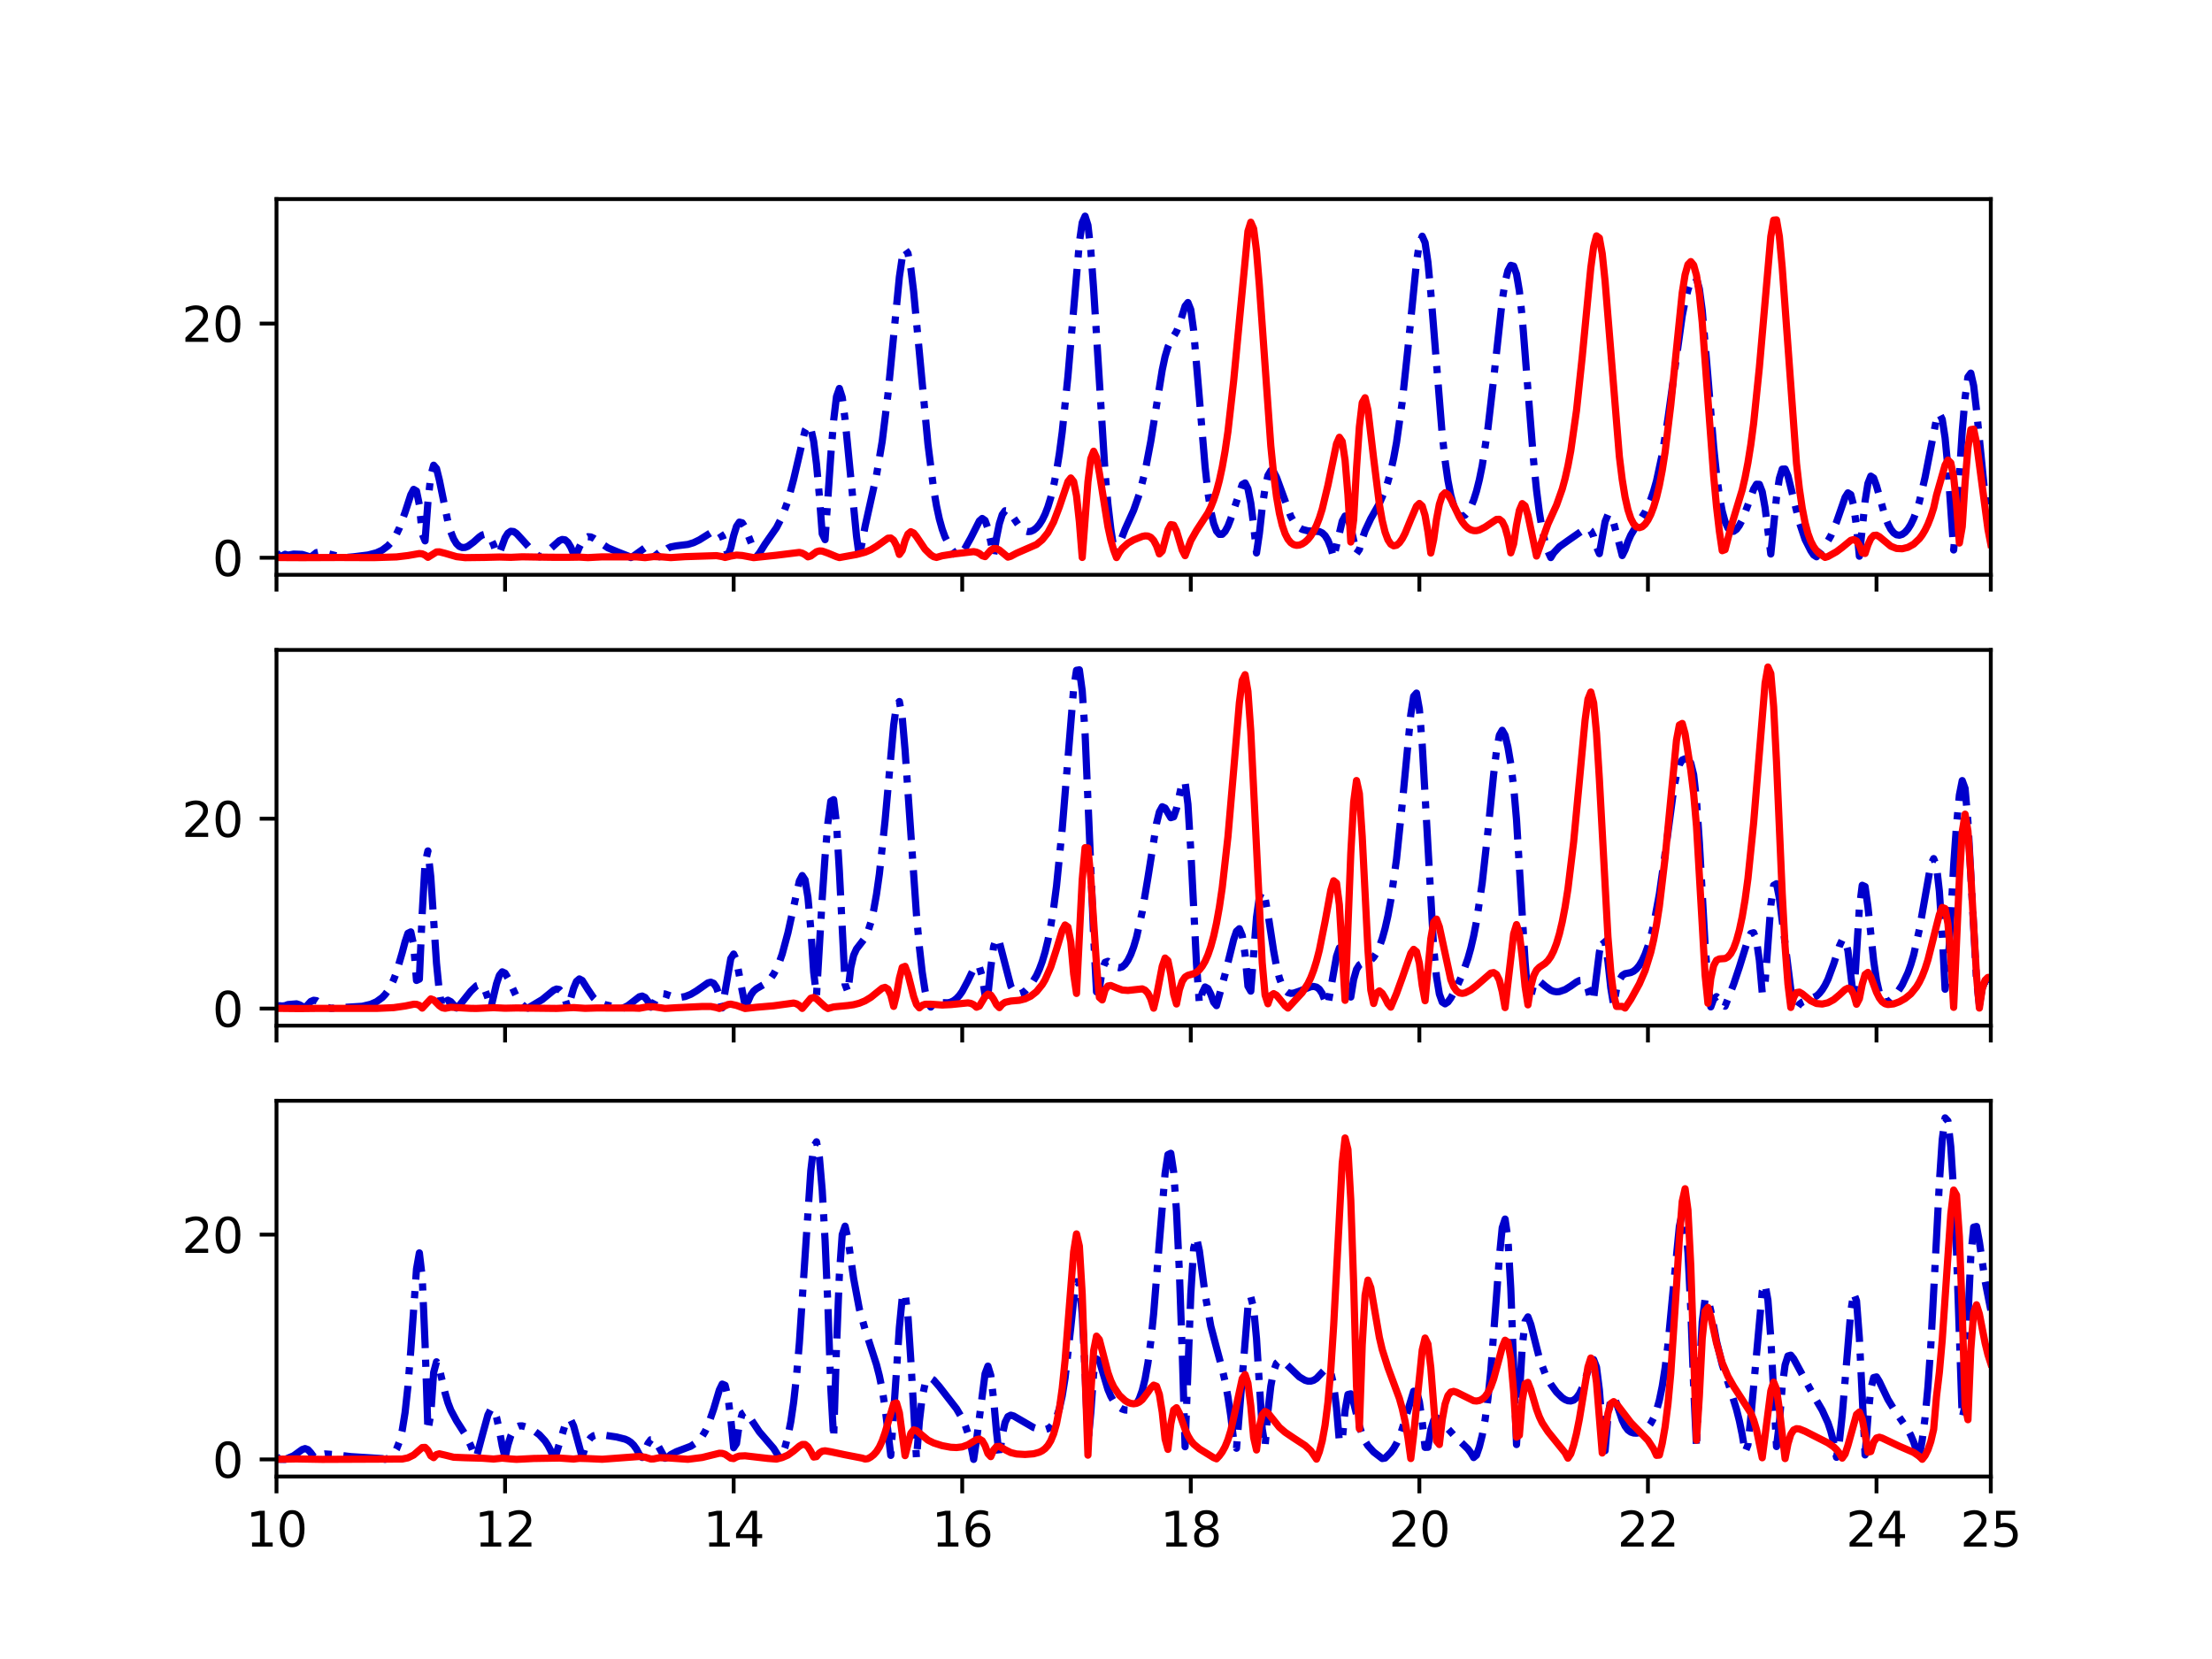 <?xml version="1.0" encoding="utf-8" standalone="no"?>
<!DOCTYPE svg PUBLIC "-//W3C//DTD SVG 1.1//EN"
  "http://www.w3.org/Graphics/SVG/1.1/DTD/svg11.dtd">
<svg xmlns:xlink="http://www.w3.org/1999/xlink" width="460.8pt" height="345.6pt" viewBox="0 0 460.8 345.6" xmlns="http://www.w3.org/2000/svg" version="1.1">
 <defs>
  <style type="text/css">*{stroke-linejoin: round; stroke-linecap: butt}</style>
 </defs>
 <g id="figure_1">
  <g id="patch_1">
   <path d="M 0 345.6 
L 460.8 345.6 
L 460.8 0 
L 0 0 
z
" style="fill: #ffffff"/>
  </g>
  <g id="axes_1">
   <g id="patch_2">
    <path d="M 57.6 119.74 
L 414.72 119.74 
L 414.72 41.472 
L 57.6 41.472 
z
" style="fill: #ffffff"/>
   </g>
   <g id="matplotlib.axis_1">
    <g id="xtick_1">
     <g id="line2d_1">
      <defs>
       <path id="mb5b791efdc" d="M 0 0 
L 0 3.5 
" style="stroke: #000000; stroke-width: 0.8"/>
      </defs>
      <g>
       <use xlink:href="#mb5b791efdc" x="57.6" y="119.74" style="stroke: #000000; stroke-width: 0.8"/>
      </g>
     </g>
    </g>
    <g id="xtick_2">
     <g id="line2d_2">
      <g>
       <use xlink:href="#mb5b791efdc" x="105.216" y="119.74" style="stroke: #000000; stroke-width: 0.8"/>
      </g>
     </g>
    </g>
    <g id="xtick_3">
     <g id="line2d_3">
      <g>
       <use xlink:href="#mb5b791efdc" x="152.832" y="119.74" style="stroke: #000000; stroke-width: 0.8"/>
      </g>
     </g>
    </g>
    <g id="xtick_4">
     <g id="line2d_4">
      <g>
       <use xlink:href="#mb5b791efdc" x="200.448" y="119.74" style="stroke: #000000; stroke-width: 0.8"/>
      </g>
     </g>
    </g>
    <g id="xtick_5">
     <g id="line2d_5">
      <g>
       <use xlink:href="#mb5b791efdc" x="248.064" y="119.74" style="stroke: #000000; stroke-width: 0.8"/>
      </g>
     </g>
    </g>
    <g id="xtick_6">
     <g id="line2d_6">
      <g>
       <use xlink:href="#mb5b791efdc" x="295.68" y="119.74" style="stroke: #000000; stroke-width: 0.8"/>
      </g>
     </g>
    </g>
    <g id="xtick_7">
     <g id="line2d_7">
      <g>
       <use xlink:href="#mb5b791efdc" x="343.296" y="119.74" style="stroke: #000000; stroke-width: 0.8"/>
      </g>
     </g>
    </g>
    <g id="xtick_8">
     <g id="line2d_8">
      <g>
       <use xlink:href="#mb5b791efdc" x="390.912" y="119.74" style="stroke: #000000; stroke-width: 0.8"/>
      </g>
     </g>
    </g>
    <g id="xtick_9">
     <g id="line2d_9">
      <g>
       <use xlink:href="#mb5b791efdc" x="414.72" y="119.74" style="stroke: #000000; stroke-width: 0.8"/>
      </g>
     </g>
    </g>
   </g>
   <g id="matplotlib.axis_2">
    <g id="ytick_1">
     <g id="line2d_10">
      <defs>
       <path id="m43dc4cb394" d="M 0 0 
L -3.5 0 
" style="stroke: #000000; stroke-width: 0.8"/>
      </defs>
      <g>
       <use xlink:href="#m43dc4cb394" x="57.6" y="116.184" style="stroke: #000000; stroke-width: 0.8"/>
      </g>
     </g>
     <g id="text_1">
      <!-- 0 -->
      <g transform="translate(44.237 119.983)scale(0.1 -0.1)">
       <defs>
        <path id="DejaVuSans-30" d="M 2034 4250 
Q 1547 4250 1301 3770 
Q 1056 3291 1056 2328 
Q 1056 1369 1301 889 
Q 1547 409 2034 409 
Q 2525 409 2770 889 
Q 3016 1369 3016 2328 
Q 3016 3291 2770 3770 
Q 2525 4250 2034 4250 
z
M 2034 4750 
Q 2819 4750 3233 4129 
Q 3647 3509 3647 2328 
Q 3647 1150 3233 529 
Q 2819 -91 2034 -91 
Q 1250 -91 836 529 
Q 422 1150 422 2328 
Q 422 3509 836 4129 
Q 1250 4750 2034 4750 
z
" transform="scale(0.016)"/>
       </defs>
       <use xlink:href="#DejaVuSans-30"/>
      </g>
     </g>
    </g>
    <g id="ytick_2">
     <g id="line2d_11">
      <g>
       <use xlink:href="#m43dc4cb394" x="57.6" y="67.405" style="stroke: #000000; stroke-width: 0.8"/>
      </g>
     </g>
     <g id="text_2">
      <!-- 20 -->
      <g transform="translate(37.875 71.205)scale(0.1 -0.1)">
       <defs>
        <path id="DejaVuSans-32" d="M 1228 531 
L 3431 531 
L 3431 0 
L 469 0 
L 469 531 
Q 828 903 1448 1529 
Q 2069 2156 2228 2338 
Q 2531 2678 2651 2914 
Q 2772 3150 2772 3378 
Q 2772 3750 2511 3984 
Q 2250 4219 1831 4219 
Q 1534 4219 1204 4116 
Q 875 4013 500 3803 
L 500 4441 
Q 881 4594 1212 4672 
Q 1544 4750 1819 4750 
Q 2544 4750 2975 4387 
Q 3406 4025 3406 3419 
Q 3406 3131 3298 2873 
Q 3191 2616 2906 2266 
Q 2828 2175 2409 1742 
Q 1991 1309 1228 531 
z
" transform="scale(0.016)"/>
       </defs>
       <use xlink:href="#DejaVuSans-32"/>
       <use xlink:href="#DejaVuSans-30" x="63.623"/>
      </g>
     </g>
    </g>
   </g>
   <g id="line2d_12">
    <path d="M 57.6 115.104 
L 58.195 115.917 
L 58.79 115.771 
L 59.386 115.471 
L 59.981 115.644 
L 61.171 115.428 
L 62.957 115.494 
L 64.742 116.05 
L 65.933 115.113 
L 66.528 114.986 
L 67.123 115.041 
L 70.099 115.791 
L 71.885 116.148 
L 73.67 115.988 
L 76.646 115.617 
L 78.432 115.154 
L 79.622 114.602 
L 80.813 113.708 
L 81.408 113.072 
L 82.003 112.268 
L 82.598 111.257 
L 83.194 110.004 
L 84.384 106.729 
L 85.574 103.066 
L 86.17 101.948 
L 86.765 102.298 
L 87.36 105.158 
L 87.955 111.24 
L 88.55 112.669 
L 89.146 104.55 
L 89.741 99.066 
L 90.336 96.91 
L 90.931 97.604 
L 91.526 99.992 
L 93.312 108.721 
L 93.907 110.783 
L 94.502 112.271 
L 95.098 113.258 
L 95.693 113.827 
L 96.288 114.061 
L 96.883 114.033 
L 97.478 113.803 
L 98.669 112.925 
L 99.859 111.856 
L 100.454 111.451 
L 101.05 111.294 
L 101.645 111.524 
L 102.24 112.254 
L 102.835 113.514 
L 103.43 115.205 
L 104.026 115.27 
L 105.216 112.019 
L 105.811 111.077 
L 106.406 110.671 
L 107.002 110.731 
L 107.597 111.129 
L 108.787 112.418 
L 110.573 114.398 
L 112.358 115.997 
L 112.954 115.869 
L 114.739 114.235 
L 116.525 112.631 
L 117.12 112.378 
L 117.715 112.462 
L 118.31 112.991 
L 118.906 113.998 
L 119.501 115.388 
L 120.096 115.426 
L 120.691 113.973 
L 121.286 112.835 
L 121.882 112.114 
L 122.477 111.811 
L 123.072 111.854 
L 123.667 112.132 
L 126.643 114.128 
L 128.429 114.879 
L 130.81 115.817 
L 131.405 116.15 
L 132 115.82 
L 134.381 114.102 
L 134.976 114.025 
L 135.571 114.268 
L 136.166 114.819 
L 136.762 115.574 
L 137.357 115.986 
L 138.547 114.633 
L 139.142 114.196 
L 139.738 113.927 
L 140.928 113.704 
L 143.309 113.412 
L 144.499 113.048 
L 145.69 112.471 
L 148.666 110.602 
L 149.261 110.546 
L 149.856 110.874 
L 150.451 111.764 
L 151.046 113.344 
L 151.642 115.593 
L 152.237 114.121 
L 152.832 111.56 
L 153.427 109.655 
L 154.022 108.766 
L 154.618 108.912 
L 155.213 109.878 
L 157.594 115.945 
L 158.189 115.244 
L 159.379 113.339 
L 161.76 109.925 
L 162.95 107.596 
L 164.141 104.333 
L 165.331 99.859 
L 167.712 89.653 
L 168.307 88.638 
L 168.902 89.267 
L 169.498 91.925 
L 170.093 96.681 
L 170.688 103.267 
L 171.283 111.205 
L 171.878 112.42 
L 173.069 94.855 
L 173.664 87.562 
L 174.259 82.607 
L 174.854 80.919 
L 175.45 82.77 
L 176.045 87.366 
L 178.426 111.693 
L 179.021 116.058 
L 180.211 109.665 
L 182.592 98.984 
L 183.782 91.929 
L 184.973 82.201 
L 187.354 57.698 
L 187.949 53.647 
L 188.544 51.921 
L 189.139 52.753 
L 189.734 55.877 
L 190.33 60.752 
L 191.52 73.437 
L 193.306 92.508 
L 194.496 101.908 
L 195.091 105.389 
L 195.686 108.135 
L 196.282 110.26 
L 196.877 111.891 
L 198.067 114.159 
L 199.258 115.763 
L 199.853 115.86 
L 201.043 114.198 
L 202.234 112.065 
L 204.019 108.524 
L 204.614 108.004 
L 205.21 108.42 
L 205.805 110.091 
L 206.995 115.679 
L 207.59 112.018 
L 208.186 109.082 
L 208.781 107.21 
L 209.376 106.403 
L 209.971 106.454 
L 210.566 107.067 
L 212.352 109.642 
L 212.947 110.232 
L 213.542 110.6 
L 214.138 110.749 
L 214.733 110.687 
L 215.328 110.421 
L 215.923 109.949 
L 216.518 109.259 
L 217.114 108.327 
L 217.709 107.115 
L 218.304 105.57 
L 218.899 103.625 
L 219.494 101.196 
L 220.09 98.185 
L 220.685 94.484 
L 221.28 89.987 
L 222.47 78.37 
L 224.851 50.518 
L 225.446 46.375 
L 226.042 45.03 
L 226.637 46.91 
L 227.232 52.126 
L 227.827 60.245 
L 230.208 98.429 
L 230.803 105.046 
L 231.398 110.146 
L 231.994 113.983 
L 232.589 115.523 
L 233.184 113.362 
L 234.374 110.253 
L 236.16 106.288 
L 237.35 102.893 
L 238.541 98.215 
L 239.731 91.931 
L 242.112 77.079 
L 242.707 74.276 
L 243.302 72.283 
L 243.898 71.002 
L 245.088 69.064 
L 245.683 67.582 
L 246.874 63.774 
L 247.469 63.022 
L 248.064 64.521 
L 248.659 68.86 
L 249.85 82.956 
L 251.04 97.213 
L 251.635 102.617 
L 252.23 106.454 
L 252.826 109.042 
L 253.421 110.629 
L 254.016 111.322 
L 254.611 111.306 
L 255.206 110.709 
L 255.802 109.597 
L 256.397 108.058 
L 258.778 100.94 
L 259.373 100.605 
L 259.968 101.795 
L 260.563 104.783 
L 261.158 109.438 
L 261.754 115.195 
L 262.349 111.159 
L 262.944 105.754 
L 263.539 101.615 
L 264.134 99.056 
L 264.73 98.044 
L 265.325 98.3 
L 265.92 99.44 
L 268.896 107.581 
L 269.491 108.614 
L 270.086 109.384 
L 270.682 109.926 
L 271.277 110.281 
L 272.467 110.588 
L 274.848 110.736 
L 275.443 111.013 
L 276.038 111.575 
L 276.634 112.553 
L 277.229 114.071 
L 277.824 116.179 
L 279.61 108.575 
L 280.205 107.492 
L 280.8 107.953 
L 281.395 109.798 
L 282.586 115.305 
L 283.181 114.464 
L 283.776 112.296 
L 284.371 110.563 
L 285.562 108.03 
L 287.347 104.892 
L 288.538 102.146 
L 289.133 100.338 
L 289.728 98.132 
L 290.323 95.448 
L 290.918 92.201 
L 292.109 83.732 
L 293.299 72.556 
L 295.085 54.609 
L 295.68 50.719 
L 296.275 49.209 
L 296.87 50.539 
L 297.466 54.636 
L 298.061 60.925 
L 300.442 90.553 
L 301.037 95.93 
L 301.632 100.099 
L 302.227 103.166 
L 302.822 105.293 
L 303.418 106.643 
L 304.013 107.361 
L 304.608 107.559 
L 305.203 107.311 
L 305.798 106.662 
L 306.394 105.623 
L 306.989 104.18 
L 307.584 102.299 
L 308.179 99.924 
L 308.774 96.991 
L 309.965 89.218 
L 311.155 78.914 
L 312.941 62.586 
L 313.536 58.781 
L 314.131 56.371 
L 314.726 55.274 
L 315.322 55.437 
L 315.917 57.091 
L 316.512 60.608 
L 317.107 66.13 
L 318.298 81.243 
L 319.488 96.162 
L 320.083 102.068 
L 320.678 106.75 
L 321.274 110.313 
L 321.869 112.946 
L 322.464 114.85 
L 323.059 116.154 
L 323.654 115.174 
L 324.845 113.899 
L 326.63 112.625 
L 330.202 110.138 
L 330.797 110.118 
L 331.392 110.578 
L 331.987 111.774 
L 332.582 113.924 
L 333.178 115.337 
L 334.368 108.673 
L 334.963 107.215 
L 335.558 107.523 
L 336.154 108.937 
L 337.344 113.378 
L 337.939 115.731 
L 338.534 114.538 
L 339.13 112.83 
L 339.725 111.476 
L 340.915 109.478 
L 342.701 106.668 
L 343.891 104.021 
L 344.486 102.277 
L 345.082 100.172 
L 346.272 94.66 
L 347.462 87.218 
L 350.438 65.8 
L 351.034 62.783 
L 351.629 60.405 
L 352.224 58.643 
L 352.819 57.678 
L 353.414 57.988 
L 354.01 60.186 
L 354.605 64.618 
L 355.795 78.541 
L 356.986 93.067 
L 357.581 98.809 
L 358.176 103.261 
L 358.771 106.498 
L 359.366 108.685 
L 359.962 110.005 
L 360.557 110.627 
L 361.152 110.682 
L 361.747 110.269 
L 362.342 109.458 
L 362.938 108.299 
L 364.128 105.18 
L 365.318 101.884 
L 365.914 100.875 
L 366.509 100.899 
L 367.104 102.441 
L 367.699 105.788 
L 368.89 115.407 
L 370.08 103.579 
L 370.675 99.661 
L 371.27 97.732 
L 371.866 97.703 
L 372.461 99.114 
L 373.651 103.974 
L 374.842 108.821 
L 376.032 112.373 
L 377.222 114.722 
L 377.818 115.603 
L 378.413 115.989 
L 380.198 113.685 
L 381.389 111.632 
L 382.579 108.77 
L 384.365 103.614 
L 384.96 102.671 
L 385.555 103.035 
L 386.15 105.322 
L 386.746 109.769 
L 387.341 115.872 
L 388.531 104.399 
L 389.126 100.699 
L 389.722 99.187 
L 390.317 99.582 
L 390.912 101.231 
L 392.698 107.557 
L 393.293 109.113 
L 393.888 110.252 
L 394.483 111.001 
L 395.078 111.402 
L 395.674 111.497 
L 396.269 111.319 
L 396.864 110.887 
L 397.459 110.203 
L 398.054 109.255 
L 398.65 108.016 
L 399.245 106.451 
L 399.84 104.516 
L 401.03 99.421 
L 403.411 87.254 
L 404.006 86.18 
L 404.602 87.355 
L 405.197 91.205 
L 405.792 97.471 
L 406.982 114.57 
L 407.578 108.178 
L 408.768 89.842 
L 409.363 82.802 
L 409.958 78.524 
L 410.554 77.728 
L 411.149 80.337 
L 411.744 85.423 
L 413.53 103.363 
L 414.125 107.794 
L 414.72 111.153 
L 414.72 111.153 
" clip-path="url(#p0c324548af)" style="fill: none; stroke-dasharray: 9.6,2.4,1.5,2.4; stroke-dashoffset: 0; stroke: #0000cc; stroke-width: 1.5"/>
   </g>
   <g id="line2d_13">
    <path d="M 57.6 116.142 
L 62.957 116.168 
L 70.694 116.135 
L 77.837 116.163 
L 82.598 116.017 
L 84.979 115.731 
L 87.36 115.314 
L 87.955 115.378 
L 88.55 115.644 
L 89.146 116.103 
L 90.931 114.981 
L 91.526 114.957 
L 92.717 115.26 
L 95.098 115.96 
L 96.883 116.168 
L 101.05 116.115 
L 104.026 116.039 
L 106.406 116.105 
L 108.787 115.995 
L 114.739 116.09 
L 118.31 116.098 
L 120.691 116.06 
L 122.477 116.158 
L 125.453 116.006 
L 132.595 116.011 
L 134.381 116.164 
L 136.166 115.952 
L 137.952 116.011 
L 139.738 116.157 
L 142.714 115.963 
L 149.261 115.749 
L 150.451 115.956 
L 151.046 116.131 
L 152.237 115.838 
L 153.427 115.634 
L 154.618 115.718 
L 156.998 116.166 
L 161.76 115.666 
L 166.522 115.077 
L 167.117 115.234 
L 167.712 115.546 
L 168.307 116.002 
L 168.902 115.822 
L 170.093 114.934 
L 170.688 114.768 
L 171.283 114.801 
L 172.474 115.226 
L 174.259 115.97 
L 174.854 116.155 
L 178.426 115.508 
L 180.211 115.033 
L 181.402 114.533 
L 182.592 113.816 
L 184.973 112.119 
L 185.568 112.079 
L 186.163 112.536 
L 186.758 113.675 
L 187.354 115.502 
L 187.949 114.661 
L 188.544 112.609 
L 189.139 111.251 
L 189.734 110.765 
L 190.33 111.039 
L 190.925 111.78 
L 192.71 114.432 
L 193.901 115.591 
L 194.496 115.969 
L 195.091 116.123 
L 196.282 115.773 
L 198.662 115.396 
L 202.829 114.912 
L 203.424 115.027 
L 204.019 115.299 
L 204.614 115.767 
L 205.21 115.954 
L 206.4 114.61 
L 206.995 114.27 
L 207.59 114.28 
L 208.186 114.583 
L 209.971 116.062 
L 210.566 115.885 
L 211.757 115.25 
L 215.923 113.434 
L 217.114 112.45 
L 218.304 110.956 
L 219.494 108.726 
L 220.685 105.591 
L 222.47 100.321 
L 223.066 99.57 
L 223.661 100.322 
L 224.256 103.258 
L 224.851 108.699 
L 225.446 116.129 
L 226.637 100.387 
L 227.232 95.562 
L 227.827 94 
L 228.422 95.327 
L 229.018 98.512 
L 230.803 109.718 
L 231.398 112.463 
L 231.994 114.578 
L 232.589 116.152 
L 233.184 115.068 
L 233.779 114.236 
L 234.97 113.159 
L 236.16 112.471 
L 237.946 111.746 
L 238.541 111.631 
L 239.136 111.663 
L 239.731 111.935 
L 240.326 112.569 
L 240.922 113.695 
L 241.517 115.387 
L 242.112 114.789 
L 243.302 110.386 
L 243.898 109.281 
L 244.493 109.396 
L 245.088 110.605 
L 246.278 114.614 
L 246.874 115.755 
L 248.064 112.617 
L 249.254 110.512 
L 251.635 106.865 
L 252.23 105.64 
L 252.826 104.153 
L 253.421 102.329 
L 254.016 100.087 
L 254.611 97.333 
L 255.206 93.972 
L 255.802 89.902 
L 256.992 79.36 
L 259.968 48.191 
L 260.563 46.292 
L 261.158 47.647 
L 261.754 52.242 
L 262.349 59.439 
L 264.73 92.856 
L 265.325 98.808 
L 265.92 103.442 
L 266.515 106.911 
L 267.11 109.417 
L 267.706 111.164 
L 268.301 112.328 
L 268.896 113.055 
L 269.491 113.453 
L 270.086 113.598 
L 270.682 113.542 
L 271.277 113.313 
L 271.872 112.921 
L 272.467 112.378 
L 273.062 111.629 
L 273.658 110.666 
L 274.253 109.447 
L 274.848 107.922 
L 275.443 106.039 
L 276.634 101.081 
L 278.419 92.447 
L 279.014 91.093 
L 279.61 91.966 
L 280.205 95.887 
L 280.8 103.072 
L 281.395 112.914 
L 281.99 108.292 
L 282.586 97.516 
L 283.181 88.913 
L 283.776 83.873 
L 284.371 82.86 
L 284.966 85.395 
L 286.157 95.516 
L 287.347 105.052 
L 287.942 108.433 
L 288.538 110.862 
L 289.133 112.456 
L 289.728 113.36 
L 290.323 113.704 
L 290.918 113.586 
L 291.514 113.081 
L 292.109 112.241 
L 292.704 111.105 
L 293.894 108.195 
L 295.085 105.439 
L 295.68 104.874 
L 296.275 105.429 
L 296.87 107.377 
L 297.466 110.773 
L 298.061 115.205 
L 298.656 112.42 
L 299.251 108.178 
L 299.846 105.034 
L 300.442 103.218 
L 301.037 102.648 
L 301.632 103.026 
L 302.227 103.997 
L 304.013 107.71 
L 304.608 108.698 
L 305.203 109.469 
L 305.798 110.02 
L 306.394 110.369 
L 306.989 110.535 
L 307.584 110.542 
L 308.179 110.409 
L 309.37 109.806 
L 311.75 108.199 
L 312.346 108.18 
L 312.941 108.65 
L 313.536 109.852 
L 314.131 112.006 
L 314.726 115.168 
L 315.322 113.304 
L 315.917 109.36 
L 316.512 106.305 
L 317.107 104.909 
L 317.702 105.381 
L 318.298 107.342 
L 320.083 115.835 
L 322.464 109.154 
L 324.25 105.231 
L 325.44 101.868 
L 326.035 99.688 
L 326.63 97.053 
L 327.226 93.868 
L 328.416 85.517 
L 329.606 74.342 
L 331.392 55.797 
L 331.987 51.385 
L 332.582 49.136 
L 333.178 49.577 
L 333.773 52.846 
L 334.368 58.564 
L 337.344 95.131 
L 337.939 99.919 
L 338.534 103.559 
L 339.13 106.198 
L 339.725 108.009 
L 340.32 109.15 
L 340.915 109.756 
L 341.51 109.927 
L 342.106 109.729 
L 342.701 109.201 
L 343.296 108.349 
L 343.891 107.171 
L 344.486 105.609 
L 345.082 103.614 
L 345.677 101.107 
L 346.272 98 
L 346.867 94.205 
L 348.058 84.353 
L 350.438 60.99 
L 351.034 57.234 
L 351.629 55.111 
L 352.224 54.493 
L 352.819 55.218 
L 353.414 57.363 
L 354.01 61.267 
L 354.605 67.152 
L 355.795 83.19 
L 356.986 99.147 
L 357.581 105.535 
L 358.176 110.681 
L 358.771 114.719 
L 359.366 114.496 
L 360.557 109.895 
L 362.938 102.043 
L 363.533 99.468 
L 364.128 96.38 
L 364.723 92.65 
L 365.318 88.153 
L 366.509 76.549 
L 368.89 49.257 
L 369.485 45.855 
L 370.08 45.801 
L 370.675 49.262 
L 371.27 55.762 
L 374.246 96.535 
L 374.842 101.8 
L 375.437 105.858 
L 376.032 108.905 
L 376.627 111.144 
L 377.222 112.751 
L 377.818 113.886 
L 378.413 114.703 
L 379.008 115.31 
L 380.198 116.117 
L 380.794 115.934 
L 382.579 114.934 
L 383.77 114.034 
L 385.555 112.561 
L 386.15 112.397 
L 386.746 112.695 
L 387.341 113.623 
L 387.936 115.171 
L 388.531 115.297 
L 389.126 113.495 
L 389.722 112.19 
L 390.317 111.546 
L 390.912 111.485 
L 391.507 111.807 
L 393.888 113.783 
L 395.078 114.254 
L 396.269 114.315 
L 397.459 114.019 
L 398.65 113.357 
L 399.84 112.231 
L 400.435 111.434 
L 401.03 110.435 
L 401.626 109.195 
L 402.221 107.67 
L 402.816 105.822 
L 403.411 103.15 
L 405.197 96.882 
L 405.792 95.846 
L 406.387 96.42 
L 406.982 99.348 
L 407.578 104.992 
L 408.173 113.129 
L 408.768 109.729 
L 409.363 100.466 
L 409.958 93.281 
L 410.554 89.496 
L 411.149 89.404 
L 411.744 92.254 
L 414.125 110.26 
L 414.72 113.37 
L 414.72 113.37 
" clip-path="url(#p0c324548af)" style="fill: none; stroke: #ff0000; stroke-width: 1.5; stroke-linecap: square"/>
   </g>
   <g id="patch_3">
    <path d="M 57.6 119.74 
L 57.6 41.472 
" style="fill: none; stroke: #000000; stroke-width: 0.8; stroke-linejoin: miter; stroke-linecap: square"/>
   </g>
   <g id="patch_4">
    <path d="M 414.72 119.74 
L 414.72 41.472 
" style="fill: none; stroke: #000000; stroke-width: 0.8; stroke-linejoin: miter; stroke-linecap: square"/>
   </g>
   <g id="patch_5">
    <path d="M 57.6 119.74 
L 414.72 119.74 
" style="fill: none; stroke: #000000; stroke-width: 0.8; stroke-linejoin: miter; stroke-linecap: square"/>
   </g>
   <g id="patch_6">
    <path d="M 57.6 41.472 
L 414.72 41.472 
" style="fill: none; stroke: #000000; stroke-width: 0.8; stroke-linejoin: miter; stroke-linecap: square"/>
   </g>
  </g>
  <g id="axes_2">
   <g id="patch_7">
    <path d="M 57.6 213.662 
L 414.72 213.662 
L 414.72 135.394 
L 57.6 135.394 
z
" style="fill: #ffffff"/>
   </g>
   <g id="matplotlib.axis_3">
    <g id="xtick_10">
     <g id="line2d_14">
      <g>
       <use xlink:href="#mb5b791efdc" x="57.6" y="213.662" style="stroke: #000000; stroke-width: 0.8"/>
      </g>
     </g>
    </g>
    <g id="xtick_11">
     <g id="line2d_15">
      <g>
       <use xlink:href="#mb5b791efdc" x="105.216" y="213.662" style="stroke: #000000; stroke-width: 0.8"/>
      </g>
     </g>
    </g>
    <g id="xtick_12">
     <g id="line2d_16">
      <g>
       <use xlink:href="#mb5b791efdc" x="152.832" y="213.662" style="stroke: #000000; stroke-width: 0.8"/>
      </g>
     </g>
    </g>
    <g id="xtick_13">
     <g id="line2d_17">
      <g>
       <use xlink:href="#mb5b791efdc" x="200.448" y="213.662" style="stroke: #000000; stroke-width: 0.8"/>
      </g>
     </g>
    </g>
    <g id="xtick_14">
     <g id="line2d_18">
      <g>
       <use xlink:href="#mb5b791efdc" x="248.064" y="213.662" style="stroke: #000000; stroke-width: 0.8"/>
      </g>
     </g>
    </g>
    <g id="xtick_15">
     <g id="line2d_19">
      <g>
       <use xlink:href="#mb5b791efdc" x="295.68" y="213.662" style="stroke: #000000; stroke-width: 0.8"/>
      </g>
     </g>
    </g>
    <g id="xtick_16">
     <g id="line2d_20">
      <g>
       <use xlink:href="#mb5b791efdc" x="343.296" y="213.662" style="stroke: #000000; stroke-width: 0.8"/>
      </g>
     </g>
    </g>
    <g id="xtick_17">
     <g id="line2d_21">
      <g>
       <use xlink:href="#mb5b791efdc" x="390.912" y="213.662" style="stroke: #000000; stroke-width: 0.8"/>
      </g>
     </g>
    </g>
    <g id="xtick_18">
     <g id="line2d_22">
      <g>
       <use xlink:href="#mb5b791efdc" x="414.72" y="213.662" style="stroke: #000000; stroke-width: 0.8"/>
      </g>
     </g>
    </g>
   </g>
   <g id="matplotlib.axis_4">
    <g id="ytick_3">
     <g id="line2d_23">
      <g>
       <use xlink:href="#m43dc4cb394" x="57.6" y="210.106" style="stroke: #000000; stroke-width: 0.8"/>
      </g>
     </g>
     <g id="text_3">
      <!-- 0 -->
      <g transform="translate(44.237 213.905)scale(0.1 -0.1)">
       <use xlink:href="#DejaVuSans-30"/>
      </g>
     </g>
    </g>
    <g id="ytick_4">
     <g id="line2d_24">
      <g>
       <use xlink:href="#m43dc4cb394" x="57.6" y="170.548" style="stroke: #000000; stroke-width: 0.8"/>
      </g>
     </g>
     <g id="text_4">
      <!-- 20 -->
      <g transform="translate(37.875 174.347)scale(0.1 -0.1)">
       <use xlink:href="#DejaVuSans-32"/>
       <use xlink:href="#DejaVuSans-30" x="63.623"/>
      </g>
     </g>
    </g>
   </g>
   <g id="line2d_25">
    <path d="M 57.6 209.997 
L 58.195 209.512 
L 58.79 209.571 
L 59.386 209.501 
L 59.981 209.271 
L 61.766 209.12 
L 62.362 209.307 
L 63.552 209.945 
L 64.742 208.628 
L 65.338 208.373 
L 65.933 208.455 
L 67.123 209.233 
L 68.314 209.871 
L 68.909 210.046 
L 70.694 209.923 
L 75.456 209.629 
L 77.242 209.201 
L 78.432 208.675 
L 79.622 207.811 
L 80.218 207.19 
L 80.813 206.395 
L 81.408 205.385 
L 82.003 204.111 
L 82.598 202.53 
L 83.789 198.442 
L 84.384 196.201 
L 84.979 194.422 
L 85.574 194.13 
L 86.17 196.888 
L 86.765 204.244 
L 87.36 203.964 
L 87.955 190.192 
L 88.55 179.832 
L 89.146 177.264 
L 89.741 182.661 
L 90.931 200.662 
L 91.526 206.661 
L 92.122 210.067 
L 92.717 208.655 
L 93.312 208.357 
L 93.907 208.667 
L 95.098 209.99 
L 95.693 209.464 
L 98.074 206.482 
L 99.264 205.354 
L 99.859 205.153 
L 100.454 205.406 
L 101.05 206.287 
L 101.645 207.901 
L 102.24 210.033 
L 103.43 204.942 
L 104.026 203.182 
L 104.621 202.449 
L 105.216 202.731 
L 105.811 203.74 
L 107.597 207.625 
L 108.192 208.561 
L 108.787 209.266 
L 109.382 209.792 
L 109.978 210.014 
L 112.954 208.231 
L 115.334 206.282 
L 115.93 206.032 
L 116.525 206.14 
L 117.12 206.788 
L 117.715 208.1 
L 118.31 210.03 
L 119.501 205.853 
L 120.096 204.437 
L 120.691 203.928 
L 121.286 204.249 
L 122.477 206.136 
L 123.667 207.886 
L 124.262 208.462 
L 124.858 208.859 
L 126.048 209.292 
L 129.619 210.089 
L 130.81 209.494 
L 133.19 207.646 
L 133.786 207.497 
L 134.381 207.782 
L 134.976 208.589 
L 135.571 209.815 
L 136.166 209.048 
L 136.762 207.914 
L 137.357 207.216 
L 137.952 206.979 
L 138.547 207.066 
L 140.333 207.693 
L 141.523 207.802 
L 142.714 207.601 
L 143.904 207.133 
L 145.094 206.426 
L 147.475 204.75 
L 148.07 204.604 
L 148.666 204.847 
L 149.261 205.719 
L 149.856 207.471 
L 150.451 209.968 
L 152.237 199.678 
L 152.832 198.745 
L 153.427 200.049 
L 154.618 206.404 
L 155.213 209.409 
L 155.808 208.652 
L 156.403 207.289 
L 156.998 206.464 
L 157.594 205.965 
L 159.379 204.935 
L 159.974 204.439 
L 160.57 203.778 
L 161.165 202.914 
L 161.76 201.811 
L 162.355 200.432 
L 162.95 198.741 
L 164.141 194.317 
L 166.522 183.52 
L 167.117 182.392 
L 167.712 183.29 
L 168.307 186.921 
L 168.902 193.498 
L 169.498 202.493 
L 170.093 207.404 
L 171.283 187.113 
L 171.878 178.413 
L 172.474 171.35 
L 173.069 166.911 
L 173.664 166.583 
L 174.259 171.58 
L 174.854 181.447 
L 176.045 205.07 
L 176.64 206.634 
L 177.235 201.562 
L 177.83 198.998 
L 178.426 197.688 
L 180.211 195.381 
L 180.806 194.06 
L 181.402 192.171 
L 181.997 189.62 
L 182.592 186.286 
L 183.187 182.084 
L 184.378 170.939 
L 186.163 151.086 
L 186.758 146.915 
L 187.354 146.139 
L 187.949 149.448 
L 188.544 156.292 
L 190.925 190.67 
L 191.52 197.253 
L 192.115 202.522 
L 192.71 206.384 
L 193.306 208.933 
L 193.901 209.79 
L 194.496 209.06 
L 195.091 208.805 
L 196.282 208.874 
L 197.472 208.904 
L 198.067 208.759 
L 198.662 208.47 
L 199.258 208.017 
L 199.853 207.382 
L 200.448 206.55 
L 201.638 204.306 
L 202.829 201.822 
L 203.424 201.114 
L 204.019 201.433 
L 204.614 203.397 
L 205.21 207.355 
L 205.805 207.303 
L 206.4 201.491 
L 206.995 197.165 
L 207.59 195.451 
L 208.186 196.263 
L 210.566 205.419 
L 211.162 206.47 
L 211.757 206.963 
L 212.352 207.048 
L 212.947 206.851 
L 213.542 206.451 
L 214.733 205.176 
L 215.923 203.231 
L 216.518 201.923 
L 217.114 200.317 
L 217.709 198.335 
L 218.304 195.886 
L 218.899 192.861 
L 219.494 189.137 
L 220.09 184.59 
L 221.28 172.662 
L 223.661 143.448 
L 224.256 139.631 
L 224.851 139.539 
L 225.446 143.882 
L 226.042 152.804 
L 227.232 180.655 
L 227.827 195.109 
L 228.422 206.623 
L 229.018 206.041 
L 229.613 202.039 
L 230.208 200.468 
L 230.803 200.251 
L 232.589 201.486 
L 233.184 201.602 
L 233.779 201.414 
L 234.374 200.9 
L 234.97 200.047 
L 235.565 198.838 
L 236.16 197.252 
L 236.755 195.258 
L 237.946 189.929 
L 239.136 182.843 
L 240.922 171.565 
L 241.517 169.135 
L 242.112 168.058 
L 242.707 168.329 
L 243.898 170.337 
L 244.493 170.159 
L 245.088 168.423 
L 246.278 162.952 
L 246.874 162.911 
L 247.469 167.547 
L 248.064 177.156 
L 249.254 200.84 
L 249.85 209.082 
L 250.445 206.86 
L 251.04 205.604 
L 251.635 205.937 
L 252.23 207.106 
L 252.826 208.774 
L 253.421 209.491 
L 255.206 202.951 
L 256.992 195.732 
L 257.587 194.002 
L 258.182 193.469 
L 258.778 194.884 
L 259.373 198.857 
L 259.968 205.426 
L 260.563 206.472 
L 261.754 191.074 
L 262.349 186.86 
L 262.944 185.687 
L 263.539 187.137 
L 264.134 190.334 
L 265.325 198.114 
L 265.92 201.332 
L 266.515 203.733 
L 267.11 205.344 
L 267.706 206.303 
L 268.301 206.782 
L 268.896 206.935 
L 269.491 206.885 
L 270.682 206.48 
L 273.062 205.551 
L 273.658 205.495 
L 274.253 205.632 
L 274.848 206.076 
L 275.443 206.978 
L 276.038 208.518 
L 276.634 209.357 
L 277.824 202.55 
L 278.419 199.216 
L 279.014 197.471 
L 279.61 198.435 
L 280.205 202.186 
L 280.8 207.465 
L 281.395 207.703 
L 281.99 204.042 
L 282.586 201.946 
L 283.181 201.001 
L 283.776 200.674 
L 284.966 200.39 
L 285.562 200.039 
L 286.157 199.424 
L 286.752 198.496 
L 287.347 197.216 
L 287.942 195.538 
L 288.538 193.41 
L 289.133 190.766 
L 289.728 187.531 
L 290.918 178.992 
L 292.109 167.53 
L 293.894 148.826 
L 294.49 145.056 
L 295.085 144.385 
L 295.68 147.704 
L 296.275 155.119 
L 298.656 197.377 
L 299.251 203.484 
L 299.846 207.079 
L 300.442 208.746 
L 301.037 209.126 
L 301.632 208.734 
L 302.227 207.917 
L 303.418 205.71 
L 304.608 203.045 
L 305.798 199.667 
L 306.394 197.535 
L 306.989 194.987 
L 307.584 191.927 
L 308.774 183.905 
L 309.965 173.176 
L 311.155 161.305 
L 311.75 156.373 
L 312.346 153.156 
L 312.941 152.129 
L 313.536 153.16 
L 314.131 155.653 
L 314.726 159.155 
L 315.322 163.922 
L 315.917 170.747 
L 317.107 190.461 
L 317.702 200.298 
L 318.298 207.845 
L 318.893 207.597 
L 319.488 205.179 
L 320.083 204.346 
L 320.678 204.399 
L 321.869 205.404 
L 323.059 206.282 
L 323.654 206.515 
L 324.25 206.605 
L 324.845 206.566 
L 326.035 206.158 
L 327.226 205.42 
L 328.416 204.573 
L 329.011 204.27 
L 329.606 204.226 
L 330.202 204.678 
L 330.797 205.948 
L 331.392 208.396 
L 331.987 207.992 
L 333.178 198.382 
L 333.773 195.642 
L 334.368 196.327 
L 334.963 200.294 
L 335.558 205.815 
L 336.154 209.404 
L 336.749 206.056 
L 337.344 204.178 
L 337.939 203.211 
L 338.534 202.838 
L 339.725 202.602 
L 340.32 202.317 
L 340.915 201.832 
L 341.51 201.099 
L 342.106 200.092 
L 342.701 198.784 
L 343.296 197.137 
L 343.891 195.104 
L 344.486 192.637 
L 345.677 186.231 
L 346.867 177.875 
L 348.653 164.524 
L 349.248 161.315 
L 349.843 159.273 
L 350.438 158.316 
L 351.034 158.063 
L 351.629 158.199 
L 352.224 158.97 
L 352.819 161.387 
L 353.414 166.743 
L 354.01 175.469 
L 355.2 196.732 
L 355.795 204.781 
L 356.39 209.753 
L 356.986 208.132 
L 357.581 207.617 
L 358.176 208.162 
L 358.771 209.252 
L 359.366 209.616 
L 361.152 205.027 
L 362.342 201.482 
L 364.128 195.745 
L 364.723 194.471 
L 365.318 194.302 
L 365.914 195.953 
L 366.509 200.059 
L 367.104 206.771 
L 367.699 204.836 
L 368.89 188.587 
L 369.485 184.439 
L 370.08 184.098 
L 370.675 187.065 
L 373.056 206.093 
L 373.651 208.606 
L 374.246 210.071 
L 374.842 209.213 
L 375.437 208.766 
L 378.413 207.491 
L 379.008 206.936 
L 379.603 206.193 
L 380.198 205.23 
L 380.794 204.019 
L 381.984 200.817 
L 383.174 197.105 
L 383.77 195.801 
L 384.365 195.776 
L 384.96 198.046 
L 386.15 208.094 
L 387.341 189.175 
L 387.936 184.419 
L 388.531 184.689 
L 389.126 188.894 
L 390.317 200.141 
L 390.912 204.208 
L 391.507 206.801 
L 392.102 208.174 
L 392.698 208.682 
L 393.293 208.647 
L 393.888 208.283 
L 395.078 206.996 
L 396.269 205.17 
L 397.459 202.623 
L 398.054 200.952 
L 398.65 198.932 
L 399.84 193.618 
L 402.221 180.142 
L 402.816 178.861 
L 403.411 180.41 
L 404.006 185.667 
L 404.602 194.602 
L 405.197 206.076 
L 405.792 201.874 
L 406.982 180.263 
L 407.578 171.877 
L 408.173 165.622 
L 408.768 162.611 
L 409.363 164.245 
L 409.958 171.176 
L 411.744 204.182 
L 412.339 209.34 
L 412.934 205.779 
L 413.53 204.431 
L 414.125 204.386 
L 414.72 205 
L 414.72 205 
" clip-path="url(#pea14b4f35b)" style="fill: none; stroke-dasharray: 9.6,2.4,1.5,2.4; stroke-dashoffset: 0; stroke: #0000cc; stroke-width: 1.5"/>
   </g>
   <g id="line2d_26">
    <path d="M 57.6 210.054 
L 62.362 210.104 
L 65.933 210.065 
L 78.432 210.066 
L 82.003 209.909 
L 84.384 209.57 
L 86.17 209.205 
L 86.765 209.215 
L 87.36 209.444 
L 87.955 210.007 
L 89.741 208.092 
L 90.336 208.311 
L 91.526 209.509 
L 92.122 209.93 
L 92.717 210.052 
L 93.907 209.829 
L 98.074 210.062 
L 99.264 210.076 
L 102.835 209.915 
L 105.216 210.031 
L 107.597 209.976 
L 115.93 210.073 
L 119.501 209.897 
L 121.882 210.055 
L 124.262 209.979 
L 132 209.994 
L 133.19 210.04 
L 134.976 209.716 
L 136.166 209.728 
L 138.547 210.074 
L 140.928 209.924 
L 146.285 209.668 
L 148.07 209.666 
L 149.261 209.901 
L 149.856 210.083 
L 151.642 209.265 
L 152.237 209.183 
L 153.427 209.45 
L 155.213 210.09 
L 157.594 209.829 
L 161.165 209.526 
L 165.331 208.951 
L 165.926 209.11 
L 166.522 209.47 
L 167.117 210.068 
L 168.902 207.959 
L 169.498 207.796 
L 170.093 208.071 
L 171.878 209.728 
L 172.474 210.091 
L 173.664 209.753 
L 176.64 209.465 
L 177.83 209.296 
L 179.021 208.984 
L 180.211 208.495 
L 181.402 207.771 
L 183.782 205.857 
L 184.378 205.687 
L 184.973 206.051 
L 185.568 207.289 
L 186.163 209.647 
L 186.758 207.245 
L 187.354 203.804 
L 187.949 201.538 
L 188.544 201.31 
L 189.139 202.913 
L 190.33 207.597 
L 190.925 209.25 
L 191.52 209.951 
L 192.115 209.427 
L 192.71 209.211 
L 193.901 209.197 
L 196.282 209.362 
L 198.067 209.276 
L 201.638 208.916 
L 202.234 209.021 
L 202.829 209.298 
L 203.424 209.821 
L 204.019 209.587 
L 205.21 207.611 
L 205.805 207.09 
L 206.4 207.295 
L 206.995 208.16 
L 207.59 209.297 
L 208.186 209.902 
L 208.781 209.2 
L 209.376 208.801 
L 210.566 208.532 
L 212.352 208.378 
L 213.542 208.081 
L 214.733 207.515 
L 215.923 206.578 
L 217.114 205.111 
L 217.709 204.111 
L 218.899 201.42 
L 220.09 197.744 
L 221.28 193.832 
L 221.875 192.687 
L 222.47 193.114 
L 223.066 196.206 
L 223.661 202.911 
L 224.256 206.952 
L 225.446 183.239 
L 226.042 176.584 
L 226.637 176.647 
L 227.232 182.797 
L 228.422 201.043 
L 229.018 207.777 
L 229.613 208.301 
L 230.208 206.204 
L 230.803 205.401 
L 231.398 205.296 
L 232.589 205.792 
L 233.779 206.236 
L 234.97 206.327 
L 237.946 205.999 
L 238.541 206.269 
L 239.136 206.912 
L 239.731 208.105 
L 240.326 210.018 
L 240.922 207.512 
L 242.112 201.295 
L 242.707 199.577 
L 243.302 200.116 
L 243.898 202.96 
L 244.493 207.076 
L 245.088 209.149 
L 245.683 206.189 
L 246.278 204.419 
L 246.874 203.543 
L 247.469 203.176 
L 248.659 202.845 
L 249.254 202.541 
L 249.85 202.039 
L 250.445 201.294 
L 251.04 200.267 
L 251.635 198.915 
L 252.23 197.185 
L 252.826 195.011 
L 253.421 192.31 
L 254.016 188.987 
L 254.611 184.939 
L 255.802 174.319 
L 256.992 160.475 
L 258.182 146.401 
L 258.778 141.737 
L 259.373 140.549 
L 259.968 144.032 
L 260.563 152.373 
L 262.944 200.573 
L 263.539 207.283 
L 264.134 209.103 
L 264.73 207.383 
L 265.325 206.991 
L 265.92 207.326 
L 267.11 208.76 
L 267.706 209.515 
L 268.301 209.998 
L 271.277 206.774 
L 272.467 204.907 
L 273.062 203.661 
L 273.658 202.122 
L 274.253 200.225 
L 274.848 197.912 
L 276.038 191.983 
L 277.229 185.472 
L 277.824 183.479 
L 278.419 183.973 
L 279.014 188.486 
L 280.205 208.388 
L 281.395 177.757 
L 281.99 167.084 
L 282.586 162.6 
L 283.181 165.308 
L 283.776 174.264 
L 284.966 197.857 
L 285.562 206.251 
L 286.157 209.051 
L 286.752 206.869 
L 287.347 206.419 
L 287.942 206.927 
L 288.538 207.908 
L 289.133 209.104 
L 289.728 209.809 
L 290.918 206.975 
L 292.109 203.692 
L 293.894 198.581 
L 294.49 197.766 
L 295.085 198.255 
L 295.68 200.662 
L 296.275 205.309 
L 296.87 208.467 
L 298.061 195.592 
L 298.656 192.13 
L 299.251 191.469 
L 299.846 193.077 
L 302.227 204.075 
L 302.822 205.537 
L 303.418 206.409 
L 304.013 206.833 
L 304.608 206.941 
L 305.203 206.833 
L 306.394 206.23 
L 307.584 205.318 
L 310.56 202.72 
L 311.155 202.605 
L 311.75 202.995 
L 312.346 204.195 
L 312.941 206.55 
L 313.536 209.898 
L 315.322 194.513 
L 315.917 192.611 
L 316.512 194.466 
L 317.107 199.407 
L 317.702 205.499 
L 318.298 209.33 
L 318.893 205.537 
L 319.488 203.279 
L 320.083 202.096 
L 320.678 201.497 
L 321.869 200.702 
L 322.464 200.121 
L 323.059 199.278 
L 323.654 198.108 
L 324.25 196.556 
L 324.845 194.56 
L 325.44 192.053 
L 326.035 188.954 
L 326.63 185.183 
L 327.821 175.362 
L 329.011 162.741 
L 330.202 150.017 
L 330.797 145.663 
L 331.392 144.162 
L 331.987 146.433 
L 332.582 152.692 
L 333.178 162.301 
L 334.963 195.156 
L 335.558 202.485 
L 336.154 207.166 
L 336.749 209.655 
L 337.939 209.651 
L 338.534 209.991 
L 339.725 208.197 
L 341.51 204.96 
L 342.701 202.202 
L 343.891 198.352 
L 344.486 195.779 
L 345.082 192.63 
L 345.677 188.794 
L 346.867 178.727 
L 349.248 154.159 
L 349.843 151.031 
L 350.438 150.704 
L 351.034 152.851 
L 352.224 160.466 
L 352.819 165.352 
L 353.414 172.169 
L 354.605 192.599 
L 355.2 203.096 
L 355.795 208.991 
L 356.39 203.837 
L 356.986 201.144 
L 357.581 200.046 
L 358.176 199.762 
L 359.366 199.675 
L 359.962 199.347 
L 360.557 198.659 
L 361.152 197.54 
L 361.747 195.93 
L 362.342 193.761 
L 362.938 190.956 
L 363.533 187.415 
L 364.128 183.031 
L 365.318 171.386 
L 367.699 142.316 
L 368.294 138.952 
L 368.89 140.292 
L 369.485 147.212 
L 370.08 158.748 
L 371.27 186.113 
L 371.866 197.151 
L 372.461 205.003 
L 373.056 209.867 
L 373.651 207.784 
L 374.246 206.772 
L 374.842 206.672 
L 375.437 207.022 
L 377.222 208.488 
L 378.413 209.048 
L 379.603 209.16 
L 380.794 208.891 
L 381.984 208.254 
L 383.174 207.256 
L 384.365 206.152 
L 384.96 205.855 
L 385.555 206.062 
L 386.15 207.105 
L 386.746 209.199 
L 387.341 208.061 
L 387.936 205.039 
L 388.531 202.998 
L 389.126 202.565 
L 389.722 203.523 
L 390.912 206.712 
L 391.507 207.909 
L 392.102 208.687 
L 392.698 209.103 
L 393.293 209.261 
L 394.483 209.13 
L 395.674 208.686 
L 396.864 208.019 
L 398.054 207.048 
L 399.245 205.586 
L 399.84 204.585 
L 400.435 203.345 
L 401.03 201.816 
L 401.626 199.948 
L 403.411 192.853 
L 404.006 190.529 
L 404.602 189.037 
L 405.197 189.273 
L 405.792 192.416 
L 406.387 199.412 
L 406.982 209.848 
L 408.173 183.05 
L 408.768 173.266 
L 409.363 169.61 
L 409.958 173.113 
L 410.554 182.199 
L 411.744 203.29 
L 412.339 209.998 
L 412.934 206.029 
L 413.53 204.198 
L 414.125 203.617 
L 414.72 203.621 
L 414.72 203.621 
" clip-path="url(#pea14b4f35b)" style="fill: none; stroke: #ff0000; stroke-width: 1.5; stroke-linecap: square"/>
   </g>
   <g id="patch_8">
    <path d="M 57.6 213.662 
L 57.6 135.394 
" style="fill: none; stroke: #000000; stroke-width: 0.8; stroke-linejoin: miter; stroke-linecap: square"/>
   </g>
   <g id="patch_9">
    <path d="M 414.72 213.662 
L 414.72 135.394 
" style="fill: none; stroke: #000000; stroke-width: 0.8; stroke-linejoin: miter; stroke-linecap: square"/>
   </g>
   <g id="patch_10">
    <path d="M 57.6 213.662 
L 414.72 213.662 
" style="fill: none; stroke: #000000; stroke-width: 0.8; stroke-linejoin: miter; stroke-linecap: square"/>
   </g>
   <g id="patch_11">
    <path d="M 57.6 135.394 
L 414.72 135.394 
" style="fill: none; stroke: #000000; stroke-width: 0.8; stroke-linejoin: miter; stroke-linecap: square"/>
   </g>
  </g>
  <g id="axes_3">
   <g id="patch_12">
    <path d="M 57.6 307.584 
L 414.72 307.584 
L 414.72 229.316 
L 57.6 229.316 
z
" style="fill: #ffffff"/>
   </g>
   <g id="matplotlib.axis_5">
    <g id="xtick_19">
     <g id="line2d_27">
      <g>
       <use xlink:href="#mb5b791efdc" x="57.6" y="307.584" style="stroke: #000000; stroke-width: 0.8"/>
      </g>
     </g>
     <g id="text_5">
      <!-- 10 -->
      <g transform="translate(51.237 322.182)scale(0.1 -0.1)">
       <defs>
        <path id="DejaVuSans-31" d="M 794 531 
L 1825 531 
L 1825 4091 
L 703 3866 
L 703 4441 
L 1819 4666 
L 2450 4666 
L 2450 531 
L 3481 531 
L 3481 0 
L 794 0 
L 794 531 
z
" transform="scale(0.016)"/>
       </defs>
       <use xlink:href="#DejaVuSans-31"/>
       <use xlink:href="#DejaVuSans-30" x="63.623"/>
      </g>
     </g>
    </g>
    <g id="xtick_20">
     <g id="line2d_28">
      <g>
       <use xlink:href="#mb5b791efdc" x="105.216" y="307.584" style="stroke: #000000; stroke-width: 0.8"/>
      </g>
     </g>
     <g id="text_6">
      <!-- 12 -->
      <g transform="translate(98.853 322.182)scale(0.1 -0.1)">
       <use xlink:href="#DejaVuSans-31"/>
       <use xlink:href="#DejaVuSans-32" x="63.623"/>
      </g>
     </g>
    </g>
    <g id="xtick_21">
     <g id="line2d_29">
      <g>
       <use xlink:href="#mb5b791efdc" x="152.832" y="307.584" style="stroke: #000000; stroke-width: 0.8"/>
      </g>
     </g>
     <g id="text_7">
      <!-- 14 -->
      <g transform="translate(146.47 322.182)scale(0.1 -0.1)">
       <defs>
        <path id="DejaVuSans-34" d="M 2419 4116 
L 825 1625 
L 2419 1625 
L 2419 4116 
z
M 2253 4666 
L 3047 4666 
L 3047 1625 
L 3713 1625 
L 3713 1100 
L 3047 1100 
L 3047 0 
L 2419 0 
L 2419 1100 
L 313 1100 
L 313 1709 
L 2253 4666 
z
" transform="scale(0.016)"/>
       </defs>
       <use xlink:href="#DejaVuSans-31"/>
       <use xlink:href="#DejaVuSans-34" x="63.623"/>
      </g>
     </g>
    </g>
    <g id="xtick_22">
     <g id="line2d_30">
      <g>
       <use xlink:href="#mb5b791efdc" x="200.448" y="307.584" style="stroke: #000000; stroke-width: 0.8"/>
      </g>
     </g>
     <g id="text_8">
      <!-- 16 -->
      <g transform="translate(194.085 322.182)scale(0.1 -0.1)">
       <defs>
        <path id="DejaVuSans-36" d="M 2113 2584 
Q 1688 2584 1439 2293 
Q 1191 2003 1191 1497 
Q 1191 994 1439 701 
Q 1688 409 2113 409 
Q 2538 409 2786 701 
Q 3034 994 3034 1497 
Q 3034 2003 2786 2293 
Q 2538 2584 2113 2584 
z
M 3366 4563 
L 3366 3988 
Q 3128 4100 2886 4159 
Q 2644 4219 2406 4219 
Q 1781 4219 1451 3797 
Q 1122 3375 1075 2522 
Q 1259 2794 1537 2939 
Q 1816 3084 2150 3084 
Q 2853 3084 3261 2657 
Q 3669 2231 3669 1497 
Q 3669 778 3244 343 
Q 2819 -91 2113 -91 
Q 1303 -91 875 529 
Q 447 1150 447 2328 
Q 447 3434 972 4092 
Q 1497 4750 2381 4750 
Q 2619 4750 2861 4703 
Q 3103 4656 3366 4563 
z
" transform="scale(0.016)"/>
       </defs>
       <use xlink:href="#DejaVuSans-31"/>
       <use xlink:href="#DejaVuSans-36" x="63.623"/>
      </g>
     </g>
    </g>
    <g id="xtick_23">
     <g id="line2d_31">
      <g>
       <use xlink:href="#mb5b791efdc" x="248.064" y="307.584" style="stroke: #000000; stroke-width: 0.8"/>
      </g>
     </g>
     <g id="text_9">
      <!-- 18 -->
      <g transform="translate(241.702 322.182)scale(0.1 -0.1)">
       <defs>
        <path id="DejaVuSans-38" d="M 2034 2216 
Q 1584 2216 1326 1975 
Q 1069 1734 1069 1313 
Q 1069 891 1326 650 
Q 1584 409 2034 409 
Q 2484 409 2743 651 
Q 3003 894 3003 1313 
Q 3003 1734 2745 1975 
Q 2488 2216 2034 2216 
z
M 1403 2484 
Q 997 2584 770 2862 
Q 544 3141 544 3541 
Q 544 4100 942 4425 
Q 1341 4750 2034 4750 
Q 2731 4750 3128 4425 
Q 3525 4100 3525 3541 
Q 3525 3141 3298 2862 
Q 3072 2584 2669 2484 
Q 3125 2378 3379 2068 
Q 3634 1759 3634 1313 
Q 3634 634 3220 271 
Q 2806 -91 2034 -91 
Q 1263 -91 848 271 
Q 434 634 434 1313 
Q 434 1759 690 2068 
Q 947 2378 1403 2484 
z
M 1172 3481 
Q 1172 3119 1398 2916 
Q 1625 2713 2034 2713 
Q 2441 2713 2670 2916 
Q 2900 3119 2900 3481 
Q 2900 3844 2670 4047 
Q 2441 4250 2034 4250 
Q 1625 4250 1398 4047 
Q 1172 3844 1172 3481 
z
" transform="scale(0.016)"/>
       </defs>
       <use xlink:href="#DejaVuSans-31"/>
       <use xlink:href="#DejaVuSans-38" x="63.623"/>
      </g>
     </g>
    </g>
    <g id="xtick_24">
     <g id="line2d_32">
      <g>
       <use xlink:href="#mb5b791efdc" x="295.68" y="307.584" style="stroke: #000000; stroke-width: 0.8"/>
      </g>
     </g>
     <g id="text_10">
      <!-- 20 -->
      <g transform="translate(289.317 322.182)scale(0.1 -0.1)">
       <use xlink:href="#DejaVuSans-32"/>
       <use xlink:href="#DejaVuSans-30" x="63.623"/>
      </g>
     </g>
    </g>
    <g id="xtick_25">
     <g id="line2d_33">
      <g>
       <use xlink:href="#mb5b791efdc" x="343.296" y="307.584" style="stroke: #000000; stroke-width: 0.8"/>
      </g>
     </g>
     <g id="text_11">
      <!-- 22 -->
      <g transform="translate(336.933 322.182)scale(0.1 -0.1)">
       <use xlink:href="#DejaVuSans-32"/>
       <use xlink:href="#DejaVuSans-32" x="63.623"/>
      </g>
     </g>
    </g>
    <g id="xtick_26">
     <g id="line2d_34">
      <g>
       <use xlink:href="#mb5b791efdc" x="390.912" y="307.584" style="stroke: #000000; stroke-width: 0.8"/>
      </g>
     </g>
     <g id="text_12">
      <!-- 24 -->
      <g transform="translate(384.55 322.182)scale(0.1 -0.1)">
       <use xlink:href="#DejaVuSans-32"/>
       <use xlink:href="#DejaVuSans-34" x="63.623"/>
      </g>
     </g>
    </g>
    <g id="xtick_27">
     <g id="line2d_35">
      <g>
       <use xlink:href="#mb5b791efdc" x="414.72" y="307.584" style="stroke: #000000; stroke-width: 0.8"/>
      </g>
     </g>
     <g id="text_13">
      <!-- 25 -->
      <g transform="translate(408.358 322.182)scale(0.1 -0.1)">
       <defs>
        <path id="DejaVuSans-35" d="M 691 4666 
L 3169 4666 
L 3169 4134 
L 1269 4134 
L 1269 2991 
Q 1406 3038 1543 3061 
Q 1681 3084 1819 3084 
Q 2600 3084 3056 2656 
Q 3513 2228 3513 1497 
Q 3513 744 3044 326 
Q 2575 -91 1722 -91 
Q 1428 -91 1123 -41 
Q 819 9 494 109 
L 494 744 
Q 775 591 1075 516 
Q 1375 441 1709 441 
Q 2250 441 2565 725 
Q 2881 1009 2881 1497 
Q 2881 1984 2565 2268 
Q 2250 2553 1709 2553 
Q 1456 2553 1204 2497 
Q 953 2441 691 2322 
L 691 4666 
z
" transform="scale(0.016)"/>
       </defs>
       <use xlink:href="#DejaVuSans-32"/>
       <use xlink:href="#DejaVuSans-35" x="63.623"/>
      </g>
     </g>
    </g>
   </g>
   <g id="matplotlib.axis_6">
    <g id="ytick_5">
     <g id="line2d_36">
      <g>
       <use xlink:href="#m43dc4cb394" x="57.6" y="304.027" style="stroke: #000000; stroke-width: 0.8"/>
      </g>
     </g>
     <g id="text_14">
      <!-- 0 -->
      <g transform="translate(44.237 307.826)scale(0.1 -0.1)">
       <use xlink:href="#DejaVuSans-30"/>
      </g>
     </g>
    </g>
    <g id="ytick_6">
     <g id="line2d_37">
      <g>
       <use xlink:href="#m43dc4cb394" x="57.6" y="257.193" style="stroke: #000000; stroke-width: 0.8"/>
      </g>
     </g>
     <g id="text_15">
      <!-- 20 -->
      <g transform="translate(37.875 260.992)scale(0.1 -0.1)">
       <use xlink:href="#DejaVuSans-32"/>
       <use xlink:href="#DejaVuSans-30" x="63.623"/>
      </g>
     </g>
    </g>
   </g>
   <g id="line2d_38">
    <path d="M 57.6 303.413 
L 58.195 303.997 
L 59.386 304.019 
L 61.171 303.258 
L 62.957 301.965 
L 63.552 301.766 
L 64.147 301.986 
L 64.742 302.632 
L 65.338 303.461 
L 65.933 303.806 
L 66.528 303.268 
L 67.123 302.982 
L 67.718 302.88 
L 69.504 303.011 
L 73.075 303.439 
L 79.622 303.853 
L 80.218 304.006 
L 80.813 303.808 
L 81.408 303.432 
L 82.003 302.836 
L 82.598 301.883 
L 83.194 300.365 
L 83.789 297.968 
L 84.384 294.268 
L 84.979 288.799 
L 85.574 281.322 
L 86.765 264.361 
L 87.36 261.001 
L 87.955 266.049 
L 88.55 279.936 
L 89.146 298.032 
L 89.741 294.593 
L 90.336 285.91 
L 90.931 283.688 
L 91.526 285.124 
L 92.717 290.172 
L 93.312 292.208 
L 93.907 293.755 
L 95.098 295.976 
L 96.883 298.769 
L 98.074 301.155 
L 98.669 302.695 
L 99.264 303.525 
L 100.454 299.061 
L 101.645 294.748 
L 102.24 293.601 
L 102.835 293.704 
L 103.43 295.219 
L 104.026 297.906 
L 104.621 301.188 
L 105.216 303.654 
L 105.811 301.002 
L 106.406 299.106 
L 107.002 297.923 
L 107.597 297.295 
L 108.192 297.047 
L 108.787 297.036 
L 109.978 297.388 
L 111.168 298.01 
L 112.358 298.884 
L 113.549 300.18 
L 114.144 301.083 
L 114.739 302.223 
L 115.334 303.65 
L 115.93 302.675 
L 117.715 296.86 
L 118.31 295.775 
L 118.906 295.799 
L 119.501 297.069 
L 121.286 303.567 
L 121.882 301.612 
L 122.477 300.285 
L 123.072 299.493 
L 123.667 299.081 
L 124.262 298.909 
L 125.453 298.905 
L 128.429 299.349 
L 130.214 299.799 
L 130.81 300.067 
L 131.405 300.461 
L 132 301.044 
L 132.595 301.882 
L 133.19 303.02 
L 133.786 303.619 
L 134.976 300.73 
L 135.571 299.922 
L 136.166 299.886 
L 136.762 300.565 
L 138.547 303.784 
L 139.142 303.537 
L 139.738 303.018 
L 140.928 302.399 
L 143.904 301.273 
L 145.094 300.491 
L 145.69 299.924 
L 146.285 299.184 
L 146.88 298.219 
L 147.475 296.974 
L 148.666 293.539 
L 149.856 289.554 
L 150.451 288.33 
L 151.046 288.58 
L 151.642 290.98 
L 152.237 295.612 
L 152.832 301.594 
L 153.427 300.704 
L 154.022 296.564 
L 154.618 294.512 
L 155.213 294.148 
L 155.808 294.729 
L 158.189 298.28 
L 161.165 301.728 
L 162.355 303.644 
L 162.95 303.101 
L 163.546 301.409 
L 164.141 299.168 
L 164.736 296.156 
L 165.331 292.101 
L 165.926 286.712 
L 166.522 279.764 
L 167.712 261.664 
L 168.902 243.912 
L 169.498 238.87 
L 170.093 237.858 
L 170.688 241.008 
L 171.283 247.96 
L 171.878 258.38 
L 172.474 272.179 
L 173.069 289.196 
L 173.664 299.606 
L 174.259 280.63 
L 174.854 265.568 
L 175.45 257.188 
L 176.045 255.433 
L 176.64 258.018 
L 177.83 266.34 
L 179.021 272.7 
L 180.211 276.933 
L 182.592 284.287 
L 183.187 286.605 
L 183.782 289.489 
L 184.378 293.251 
L 185.568 303.187 
L 186.758 285.488 
L 187.354 276.509 
L 187.949 270.384 
L 188.544 269.361 
L 189.139 274.112 
L 189.734 283.225 
L 190.925 303.914 
L 191.52 296.136 
L 192.115 291.056 
L 192.71 288.304 
L 193.306 287.196 
L 193.901 287.083 
L 194.496 287.491 
L 195.686 288.864 
L 199.258 293.467 
L 200.448 295.488 
L 201.043 296.843 
L 201.638 298.598 
L 202.234 300.932 
L 202.829 304.015 
L 203.424 300.012 
L 205.21 286.165 
L 205.805 284.587 
L 206.4 286.502 
L 206.995 291.6 
L 207.59 298.248 
L 208.186 303.574 
L 208.781 299 
L 209.376 296.313 
L 209.971 295.102 
L 210.566 294.804 
L 211.162 294.972 
L 215.328 297.392 
L 216.518 297.775 
L 217.114 297.855 
L 217.709 297.821 
L 218.304 297.628 
L 218.899 297.209 
L 219.494 296.468 
L 220.09 295.275 
L 220.685 293.451 
L 221.28 290.785 
L 221.875 287.071 
L 223.066 276.498 
L 223.661 270.827 
L 224.256 267.003 
L 224.851 267.369 
L 225.446 273.722 
L 226.042 285.803 
L 226.637 300.607 
L 227.232 294.342 
L 227.827 286.107 
L 228.422 283.075 
L 229.018 283.521 
L 230.803 289.454 
L 231.398 290.86 
L 231.994 291.893 
L 232.589 292.64 
L 233.184 293.171 
L 233.779 293.527 
L 234.374 293.723 
L 234.97 293.753 
L 235.565 293.591 
L 236.16 293.189 
L 236.755 292.477 
L 237.35 291.352 
L 237.946 289.675 
L 238.541 287.269 
L 239.136 283.925 
L 239.731 279.433 
L 240.326 273.653 
L 241.517 258.797 
L 242.707 244.448 
L 243.302 240.53 
L 243.898 240.254 
L 244.493 244.138 
L 245.088 252.335 
L 245.683 264.868 
L 246.278 281.554 
L 246.874 301.383 
L 248.064 269.624 
L 248.659 260.007 
L 249.254 257.801 
L 249.85 260.537 
L 251.04 269.574 
L 252.23 276.254 
L 253.421 280.771 
L 254.611 285.2 
L 255.206 287.813 
L 255.802 291 
L 256.397 294.99 
L 256.992 300.042 
L 257.587 301.697 
L 259.968 272.287 
L 260.563 270.166 
L 261.158 272.499 
L 261.754 278.857 
L 262.944 297.641 
L 263.539 301.321 
L 264.134 293.978 
L 264.73 288.779 
L 265.325 285.591 
L 265.92 283.976 
L 266.515 283.43 
L 267.11 283.524 
L 267.706 283.954 
L 270.682 286.834 
L 271.872 287.545 
L 272.467 287.712 
L 273.062 287.718 
L 273.658 287.537 
L 274.253 287.156 
L 275.443 285.905 
L 276.038 285.292 
L 276.634 285.108 
L 277.229 285.929 
L 277.824 288.478 
L 278.419 293.314 
L 279.014 300.263 
L 279.61 300.084 
L 280.205 293.77 
L 280.8 290.496 
L 281.395 290.361 
L 281.99 292.219 
L 283.181 297.043 
L 283.776 298.862 
L 284.371 300.198 
L 284.966 301.169 
L 286.157 302.47 
L 287.942 303.841 
L 288.538 303.742 
L 289.728 302.557 
L 290.323 301.743 
L 290.918 300.702 
L 291.514 299.366 
L 292.109 297.682 
L 294.49 289.816 
L 295.085 289.864 
L 295.68 292.003 
L 296.275 296.191 
L 296.87 301.512 
L 297.466 301.494 
L 298.061 297.836 
L 298.656 295.898 
L 299.251 295.345 
L 299.846 295.617 
L 301.037 296.986 
L 302.822 298.947 
L 305.798 301.853 
L 306.394 302.644 
L 306.989 303.635 
L 307.584 303.126 
L 308.179 301.391 
L 308.774 299.019 
L 309.37 295.762 
L 309.965 291.341 
L 310.56 285.516 
L 311.75 269.971 
L 312.346 261.84 
L 312.941 255.765 
L 313.536 253.955 
L 314.131 258.078 
L 314.726 268.456 
L 315.917 300.927 
L 317.107 280.65 
L 317.702 275.263 
L 318.298 274.324 
L 318.893 275.894 
L 320.678 282.942 
L 321.869 286.134 
L 323.059 288.36 
L 324.25 290.001 
L 325.44 291.169 
L 326.035 291.562 
L 326.63 291.801 
L 327.226 291.852 
L 327.821 291.669 
L 328.416 291.194 
L 329.011 290.361 
L 329.606 289.118 
L 331.392 283.891 
L 331.987 283.236 
L 332.582 284.79 
L 333.178 289.501 
L 333.773 297.145 
L 334.368 302.203 
L 334.963 295.132 
L 335.558 291.466 
L 336.154 290.978 
L 336.749 292.331 
L 337.939 295.862 
L 338.534 297.089 
L 339.13 297.897 
L 339.725 298.331 
L 340.32 298.526 
L 340.915 298.559 
L 341.51 298.455 
L 342.106 298.226 
L 342.701 297.853 
L 343.296 297.298 
L 343.891 296.501 
L 344.486 295.379 
L 345.082 293.821 
L 345.677 291.685 
L 346.272 288.803 
L 346.867 285 
L 347.462 280.147 
L 348.653 267.609 
L 349.843 255.461 
L 350.438 252.721 
L 351.034 254.211 
L 351.629 260.888 
L 352.224 272.802 
L 352.819 288.806 
L 353.414 301.676 
L 354.01 286.03 
L 354.605 275.351 
L 355.2 270.629 
L 355.795 270.596 
L 356.39 273.076 
L 357.581 279.403 
L 358.771 284.287 
L 360.557 289.763 
L 361.747 293.616 
L 362.342 295.986 
L 362.938 298.875 
L 363.533 302.493 
L 364.128 300.994 
L 364.723 295.318 
L 367.104 269.005 
L 367.699 267.572 
L 368.294 270.883 
L 368.89 278.74 
L 370.08 301.342 
L 370.675 296.386 
L 371.27 288.82 
L 371.866 284.351 
L 372.461 282.474 
L 373.056 282.308 
L 373.651 283.054 
L 377.818 290.737 
L 379.603 293.781 
L 380.794 296.399 
L 381.389 298.171 
L 381.984 300.482 
L 382.579 303.582 
L 383.174 300.289 
L 383.77 294.766 
L 385.555 273.209 
L 386.15 269.353 
L 386.746 270.985 
L 387.341 278.738 
L 388.531 303.086 
L 389.126 295.167 
L 389.722 289.343 
L 390.317 286.971 
L 390.912 286.833 
L 391.507 287.8 
L 393.293 291.531 
L 394.483 293.48 
L 397.459 297.857 
L 398.054 298.996 
L 398.65 300.404 
L 399.245 302.23 
L 399.84 303.365 
L 400.435 299.979 
L 401.03 295.282 
L 401.626 288.849 
L 402.221 280.338 
L 403.411 257.9 
L 404.006 246.373 
L 404.602 237.402 
L 405.197 232.873 
L 405.792 233.525 
L 406.387 238.911 
L 406.982 248.192 
L 407.578 260.82 
L 408.768 295.285 
L 409.363 292.823 
L 409.958 274.637 
L 410.554 261.668 
L 411.149 255.636 
L 411.744 255.497 
L 412.339 258.676 
L 413.53 266.871 
L 414.72 272.938 
L 414.72 272.938 
" clip-path="url(#p3ae5778a09)" style="fill: none; stroke-dasharray: 9.6,2.4,1.5,2.4; stroke-dashoffset: 0; stroke: #0000cc; stroke-width: 1.5"/>
   </g>
   <g id="line2d_39">
    <path d="M 57.6 303.999 
L 61.766 303.918 
L 67.123 304.013 
L 83.789 303.941 
L 84.979 303.696 
L 86.17 303.106 
L 87.955 301.551 
L 88.55 301.519 
L 89.146 302.131 
L 89.741 303.269 
L 90.336 303.654 
L 90.931 303.015 
L 91.526 302.849 
L 92.717 303.126 
L 94.502 303.566 
L 96.883 303.667 
L 100.454 303.77 
L 102.835 303.942 
L 104.621 303.757 
L 106.406 303.925 
L 107.597 304.009 
L 111.168 303.827 
L 116.525 303.738 
L 119.501 303.945 
L 120.691 303.8 
L 122.477 303.852 
L 125.453 303.988 
L 130.81 303.59 
L 133.19 303.415 
L 134.381 303.56 
L 135.571 303.935 
L 136.166 303.916 
L 137.357 303.672 
L 139.142 303.704 
L 143.309 303.997 
L 146.285 303.621 
L 148.07 303.176 
L 149.856 302.736 
L 150.451 302.763 
L 151.046 302.951 
L 152.237 303.763 
L 152.832 303.851 
L 153.427 303.52 
L 154.022 303.323 
L 155.213 303.266 
L 159.974 303.817 
L 161.76 303.951 
L 162.95 303.637 
L 164.141 303.118 
L 165.331 302.26 
L 166.522 301.254 
L 167.117 300.914 
L 167.712 300.912 
L 168.307 301.396 
L 168.902 302.343 
L 169.498 303.53 
L 170.093 303.437 
L 170.688 302.686 
L 171.283 302.315 
L 171.878 302.226 
L 173.069 302.43 
L 176.045 303.058 
L 179.616 303.752 
L 180.211 303.94 
L 180.806 303.864 
L 181.402 303.526 
L 181.997 303.055 
L 182.592 302.388 
L 183.187 301.45 
L 183.782 300.153 
L 184.378 298.437 
L 186.163 292.452 
L 186.758 292.248 
L 187.354 294.282 
L 188.544 303.238 
L 189.734 298.6 
L 190.33 297.867 
L 190.925 298.029 
L 193.306 300.003 
L 194.496 300.59 
L 196.282 301.161 
L 198.067 301.49 
L 199.258 301.549 
L 200.448 301.41 
L 201.638 300.973 
L 203.424 299.892 
L 204.019 299.775 
L 204.614 300.134 
L 205.21 301.169 
L 205.805 302.806 
L 206.4 303.439 
L 206.995 302.037 
L 207.59 301.358 
L 208.186 301.313 
L 209.376 302.003 
L 210.566 302.601 
L 211.757 302.888 
L 213.542 302.995 
L 215.328 302.852 
L 216.518 302.521 
L 217.114 302.221 
L 217.709 301.776 
L 218.304 301.115 
L 218.899 300.137 
L 219.494 298.693 
L 220.09 296.575 
L 220.685 293.513 
L 221.28 289.199 
L 221.875 283.378 
L 223.661 260.751 
L 224.256 257.049 
L 224.851 259.585 
L 225.446 269.577 
L 226.637 303.137 
L 227.232 290.2 
L 227.827 281.374 
L 228.422 278.343 
L 229.018 279.06 
L 230.803 285.946 
L 231.398 287.61 
L 231.994 288.888 
L 233.184 290.658 
L 234.374 291.766 
L 234.97 292.125 
L 235.565 292.352 
L 236.16 292.434 
L 236.755 292.341 
L 237.35 292.063 
L 237.946 291.573 
L 239.136 290.009 
L 239.731 289.132 
L 240.326 288.547 
L 240.922 288.775 
L 241.517 290.476 
L 242.112 294.186 
L 242.707 299.781 
L 243.302 301.933 
L 243.898 296.639 
L 244.493 293.713 
L 245.088 293.254 
L 245.683 294.39 
L 246.874 297.761 
L 247.469 299.094 
L 248.064 300.09 
L 248.659 300.822 
L 249.85 301.819 
L 252.826 303.658 
L 253.421 303.899 
L 254.016 303.273 
L 254.611 302.457 
L 255.206 301.371 
L 255.802 299.922 
L 256.397 298.01 
L 257.587 292.688 
L 258.778 287.185 
L 259.373 286.34 
L 259.968 288.152 
L 260.563 292.882 
L 261.158 299.466 
L 261.754 302.06 
L 262.349 297.265 
L 262.944 294.732 
L 263.539 294.023 
L 264.134 294.36 
L 266.515 297.33 
L 267.706 298.359 
L 269.491 299.566 
L 271.872 301.12 
L 273.062 302.208 
L 274.253 303.961 
L 274.848 302.417 
L 275.443 300.174 
L 276.038 296.888 
L 276.634 292.108 
L 277.229 285.332 
L 277.824 276.201 
L 279.61 242.333 
L 280.205 237.062 
L 280.8 239.444 
L 281.395 250.002 
L 281.99 267.36 
L 282.586 288.791 
L 283.181 297.64 
L 283.776 280.197 
L 284.371 269.813 
L 284.966 266.674 
L 285.562 268.245 
L 287.347 278.613 
L 287.942 281.144 
L 289.133 284.899 
L 291.514 291.316 
L 292.109 293.442 
L 292.704 296.099 
L 293.299 299.498 
L 293.894 303.842 
L 294.49 298.846 
L 296.275 281.229 
L 296.87 278.738 
L 297.466 279.981 
L 298.061 284.905 
L 299.251 300.18 
L 299.846 300.921 
L 300.442 295.769 
L 301.037 292.494 
L 301.632 290.731 
L 302.227 289.989 
L 302.822 289.85 
L 303.418 290.024 
L 306.989 291.799 
L 307.584 291.856 
L 308.179 291.754 
L 308.774 291.474 
L 309.37 290.947 
L 309.965 290.112 
L 310.56 288.902 
L 311.155 287.268 
L 312.346 282.881 
L 312.941 280.636 
L 313.536 279.196 
L 314.131 279.621 
L 314.726 283.03 
L 315.322 289.921 
L 315.917 299.39 
L 316.512 298.99 
L 317.107 291.761 
L 317.702 288.259 
L 318.298 287.98 
L 318.893 289.504 
L 320.083 293.554 
L 320.678 295.156 
L 321.274 296.411 
L 322.464 298.221 
L 326.035 302.641 
L 326.63 303.765 
L 327.226 302.857 
L 327.821 301.009 
L 328.416 298.625 
L 329.011 295.624 
L 330.797 284.778 
L 331.392 282.901 
L 331.987 283.777 
L 332.582 288.005 
L 333.773 302.687 
L 334.963 294.412 
L 335.558 292.384 
L 336.154 291.982 
L 336.749 292.456 
L 339.725 296.348 
L 343.296 300.045 
L 344.486 301.87 
L 345.082 303.173 
L 345.677 303.122 
L 346.272 300.685 
L 346.867 297.269 
L 347.462 292.508 
L 348.058 286.046 
L 349.248 267.923 
L 349.843 257.986 
L 350.438 250.282 
L 351.034 247.637 
L 351.629 252.056 
L 352.224 263.714 
L 353.414 300.026 
L 354.01 290.801 
L 354.605 278.832 
L 355.2 273.134 
L 355.795 272.361 
L 356.39 274.285 
L 357.581 279.782 
L 358.771 283.924 
L 359.962 286.721 
L 361.152 288.816 
L 364.723 294.352 
L 365.318 295.825 
L 365.914 297.836 
L 367.104 303.681 
L 368.89 289.771 
L 369.485 287.922 
L 370.08 289.366 
L 370.675 293.596 
L 371.866 303.851 
L 372.461 300.774 
L 373.056 298.8 
L 373.651 297.89 
L 374.246 297.621 
L 374.842 297.682 
L 376.032 298.161 
L 380.794 300.579 
L 381.984 301.406 
L 382.579 301.977 
L 383.174 302.731 
L 383.77 303.755 
L 384.365 302.91 
L 384.96 301.086 
L 386.746 294.66 
L 387.341 294.157 
L 387.936 295.61 
L 388.531 298.768 
L 389.126 302.53 
L 389.722 302.377 
L 390.317 300.419 
L 390.912 299.559 
L 391.507 299.396 
L 392.102 299.578 
L 395.674 301.276 
L 398.65 302.566 
L 399.84 303.387 
L 400.435 303.993 
L 401.03 303.221 
L 401.626 302.028 
L 402.221 300.297 
L 402.816 297.758 
L 403.411 290.859 
L 404.006 285.862 
L 404.602 279.133 
L 406.387 252.962 
L 406.982 247.911 
L 407.578 248.963 
L 408.173 257.617 
L 408.768 273.201 
L 409.363 292.916 
L 409.958 295.752 
L 410.554 281.118 
L 411.149 273.427 
L 411.744 271.812 
L 412.339 273.706 
L 413.53 279.779 
L 414.125 282.21 
L 414.72 284.058 
L 414.72 284.058 
" clip-path="url(#p3ae5778a09)" style="fill: none; stroke: #ff0000; stroke-width: 1.5; stroke-linecap: square"/>
   </g>
   <g id="patch_13">
    <path d="M 57.6 307.584 
L 57.6 229.316 
" style="fill: none; stroke: #000000; stroke-width: 0.8; stroke-linejoin: miter; stroke-linecap: square"/>
   </g>
   <g id="patch_14">
    <path d="M 414.72 307.584 
L 414.72 229.316 
" style="fill: none; stroke: #000000; stroke-width: 0.8; stroke-linejoin: miter; stroke-linecap: square"/>
   </g>
   <g id="patch_15">
    <path d="M 57.6 307.584 
L 414.72 307.584 
" style="fill: none; stroke: #000000; stroke-width: 0.8; stroke-linejoin: miter; stroke-linecap: square"/>
   </g>
   <g id="patch_16">
    <path d="M 57.6 229.316 
L 414.72 229.316 
" style="fill: none; stroke: #000000; stroke-width: 0.8; stroke-linejoin: miter; stroke-linecap: square"/>
   </g>
  </g>
 </g>
 <defs>
  <clipPath id="p0c324548af">
   <rect x="57.6" y="41.472" width="357.12" height="78.268"/>
  </clipPath>
  <clipPath id="pea14b4f35b">
   <rect x="57.6" y="135.394" width="357.12" height="78.268"/>
  </clipPath>
  <clipPath id="p3ae5778a09">
   <rect x="57.6" y="229.316" width="357.12" height="78.268"/>
  </clipPath>
 </defs>
</svg>
